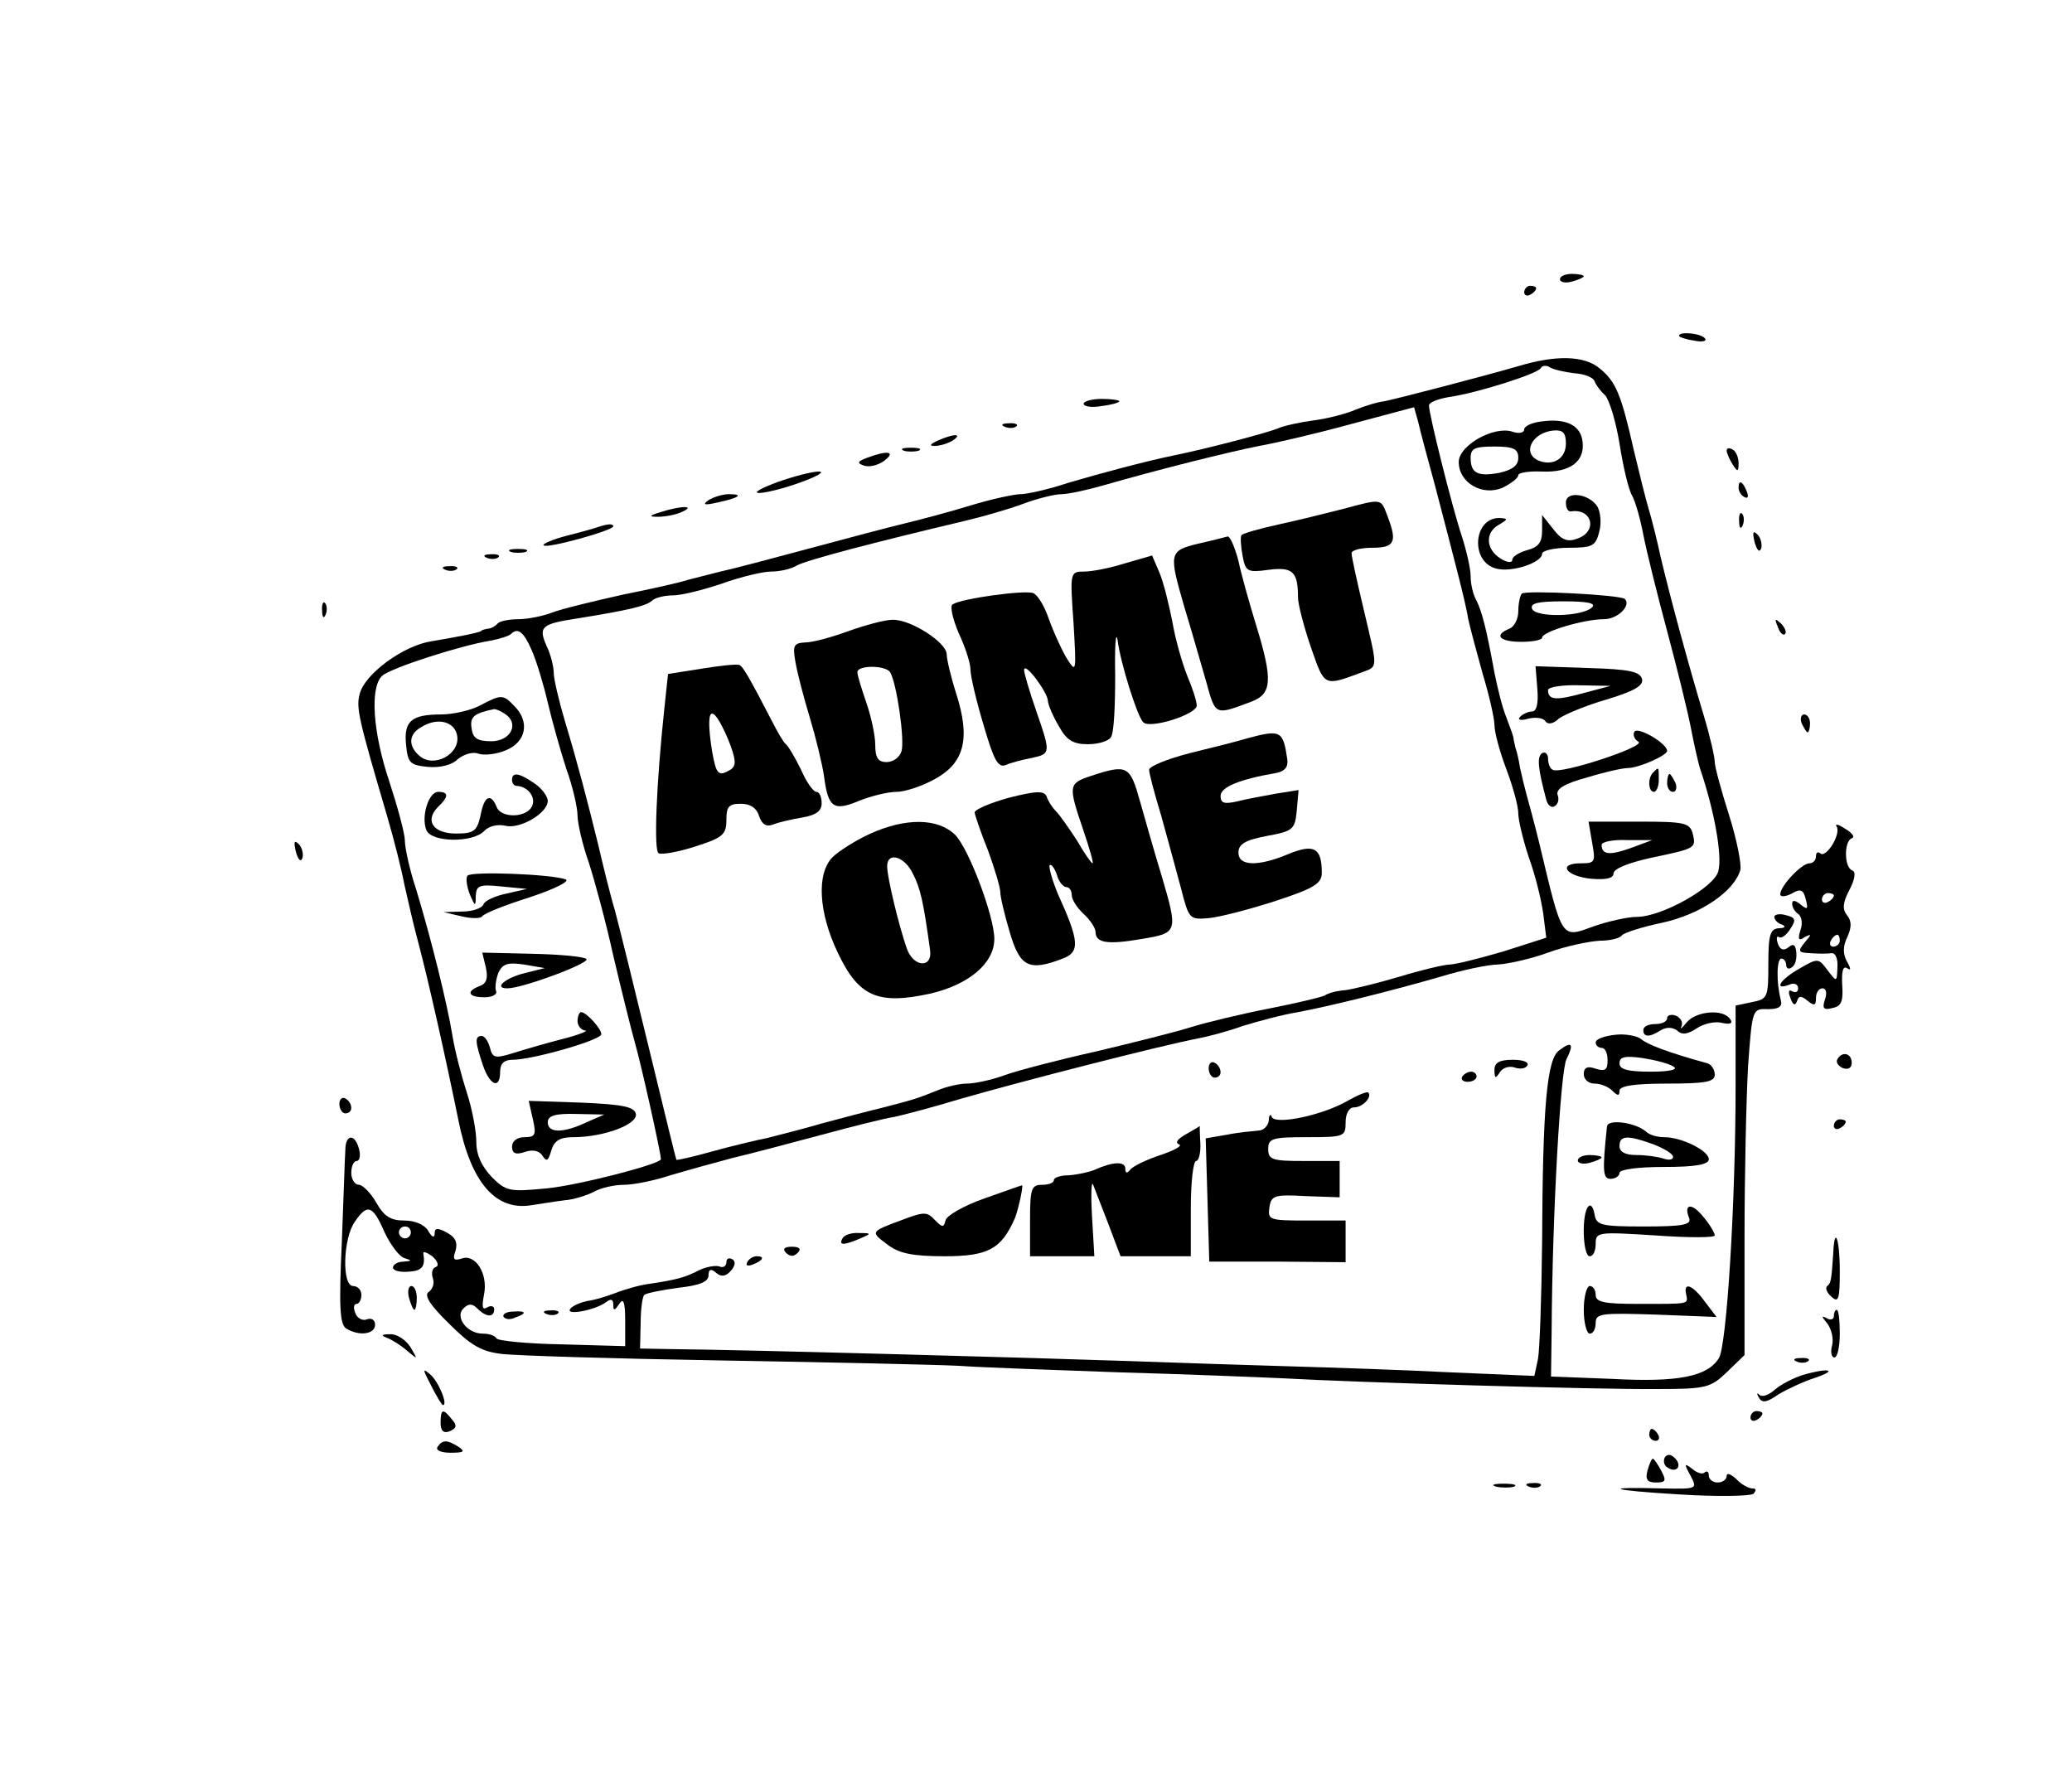 <?xml version="1.0" standalone="no"?>
<!DOCTYPE svg PUBLIC "-//W3C//DTD SVG 20010904//EN"
 "http://www.w3.org/TR/2001/REC-SVG-20010904/DTD/svg10.dtd">
<svg version="1.0" xmlns="http://www.w3.org/2000/svg"
 width="348pt" height="300pt" viewBox="0 0 348 300"
 preserveAspectRatio="xMidYMid meet">

<g transform="translate(0,300) scale(0.1,-0.1)"
fill="#000000" stroke="none">
<path d="M2620 2531 c0 -5 9 -7 20 -4 11 3 20 7 20 9 0 2 -9 4 -20 4 -11 0
-20 -4 -20 -9z"/>
<path d="M2560 2509 c0 -5 5 -7 10 -4 6 3 10 8 10 11 0 2 -4 4 -10 4 -5 0 -10
-5 -10 -11z"/>
<path d="M2820 2436 c0 -2 11 -6 25 -8 13 -3 22 -1 19 3 -5 9 -44 13 -44 5z"/>
<path d="M2550 2385 c-62 -18 -201 -54 -225 -59 -11 -1 -33 -8 -48 -14 -16 -7
-47 -15 -70 -18 -23 -3 -51 -9 -62 -14 -17 -7 -119 -34 -174 -45 -48 -10 -123
-30 -177 -46 -33 -11 -69 -19 -80 -19 -10 0 -48 -8 -84 -19 -36 -11 -85 -24
-110 -30 -25 -6 -97 -25 -160 -42 -63 -17 -131 -35 -150 -39 -19 -5 -44 -11
-55 -14 -11 -4 -60 -15 -110 -25 -49 -11 -103 -24 -118 -30 -16 -6 -41 -11
-56 -11 -15 0 -31 -3 -35 -7 -4 -5 -12 -9 -17 -9 -5 -1 -10 -2 -11 -4 -5 -3
-41 -10 -83 -17 -47 -7 -113 -55 -121 -89 -6 -23 -2 -41 46 -204 12 -41 25
-93 29 -115 5 -22 15 -67 24 -100 16 -60 45 -189 67 -297 21 -105 63 -153 124
-142 14 2 38 6 54 8 15 1 37 8 49 14 12 7 35 12 51 12 16 0 51 7 78 16 27 8
74 21 104 29 30 7 98 25 150 39 52 14 107 28 122 30 14 3 64 16 110 30 104 30
338 90 401 102 16 3 50 12 75 21 26 8 67 19 92 23 58 11 158 36 241 60 36 11
79 20 95 20 16 1 54 9 84 20 30 11 69 19 87 20 17 0 34 4 37 9 3 4 33 14 67
21 65 14 122 53 132 89 2 10 -6 51 -19 92 -13 41 -24 81 -24 89 0 8 -8 44 -19
80 -25 83 -57 201 -72 265 -6 28 -15 64 -20 80 -5 17 -16 61 -25 99 -21 93
-30 115 -57 137 -26 22 -74 23 -137 4z m95 -12 c16 -1 31 -7 33 -13 2 -6 10
-17 18 -24 7 -8 18 -44 24 -81 6 -38 15 -77 21 -87 6 -11 14 -40 19 -66 5 -26
23 -99 40 -162 17 -63 35 -137 40 -163 5 -26 12 -58 16 -70 23 -68 37 -144 30
-170 -6 -27 -95 -77 -137 -77 -15 0 -46 -7 -70 -15 -58 -21 -54 -27 -94 140
-8 33 -18 69 -21 80 -3 11 -8 31 -11 45 -2 14 -6 30 -8 35 -1 6 -3 12 -3 15 0
3 -6 19 -12 35 -7 17 -15 50 -20 75 -14 77 -21 102 -30 121 -6 10 -10 28 -10
41 0 13 -7 43 -15 68 -16 48 -55 204 -55 219 0 5 15 11 33 14 49 7 152 40 155
49 2 4 9 5 15 1 7 -4 25 -8 42 -10z m-235 -188 c35 -134 52 -199 56 -225 3
-14 14 -55 24 -91 11 -36 20 -76 20 -87 0 -12 9 -45 20 -74 11 -29 20 -62 20
-74 0 -11 8 -45 18 -75 11 -30 21 -72 24 -94 l5 -40 -72 -23 c-41 -12 -81 -22
-90 -22 -9 0 -47 -9 -83 -20 -37 -11 -78 -21 -92 -23 -14 -1 -30 -5 -35 -9 -6
-3 -48 -13 -94 -22 -46 -9 -104 -23 -130 -31 -25 -8 -97 -26 -160 -41 -63 -14
-132 -32 -154 -40 -22 -8 -50 -14 -63 -14 -12 0 -35 -5 -51 -12 -35 -14 -39
-15 -93 -29 -25 -6 -70 -18 -100 -26 -30 -9 -71 -19 -90 -24 -19 -4 -62 -14
-94 -23 -32 -9 -59 -15 -60 -14 -1 2 -21 84 -45 183 -24 99 -50 205 -58 235
-9 30 -21 80 -28 110 -19 77 -34 135 -56 208 -10 34 -19 71 -19 82 0 10 -5 31
-12 45 -14 32 -9 37 50 46 87 14 117 21 127 30 5 5 21 9 35 9 14 0 51 9 83 20
31 11 68 20 82 20 14 0 33 4 43 10 15 9 134 40 282 75 30 7 75 20 99 29 24 9
53 16 64 16 11 0 43 7 71 15 90 26 210 56 261 66 28 5 97 21 155 37 l105 28 7
-25 c3 -14 16 -62 28 -106z m-1517 -277 c8 -18 20 -58 27 -88 7 -30 21 -80 31
-111 11 -30 19 -66 19 -79 0 -12 8 -48 19 -79 10 -31 29 -101 41 -156 13 -55
29 -120 36 -145 10 -34 44 -186 44 -197 0 -8 -139 -44 -192 -49 -62 -6 -68 -5
-92 19 -17 18 -26 37 -26 59 0 18 -7 56 -16 83 -9 28 -20 70 -24 95 -9 55 -36
164 -61 246 -11 33 -19 70 -19 82 0 12 -12 56 -26 99 -28 83 -33 159 -12 178
14 13 132 51 182 59 16 3 31 8 34 11 12 12 22 3 35 -27z"/>
<path d="M2588 2292 c-16 -2 -28 -8 -28 -13 0 -6 -9 -8 -20 -4 -31 10 -90 -23
-90 -51 0 -35 40 -58 74 -43 14 7 26 16 26 21 0 4 18 7 40 6 47 -2 72 17 68
50 -3 28 -28 40 -70 34z m42 -37 c0 -25 -21 -38 -45 -29 -30 12 -12 48 25 51
15 1 20 -4 20 -22z m-80 -24 c0 -13 -10 -20 -31 -25 -37 -7 -49 -1 -49 25 0
16 7 19 40 19 32 0 40 -4 40 -19z"/>
<path d="M2630 2156 c0 -9 3 -15 8 -15 37 6 46 -35 10 -46 -16 -6 -26 -1 -39
16 l-19 24 0 -26 c0 -20 -6 -28 -25 -33 -14 -4 -25 -11 -25 -16 0 -6 -9 -5
-20 2 -25 16 -26 44 -2 57 15 9 15 10 1 11 -45 1 -50 -74 -6 -85 26 -7 77 10
77 25 0 5 20 10 45 10 40 0 45 3 51 27 4 14 2 33 -3 42 -14 22 -53 27 -53 7z"/>
<path d="M2556 2003 c-3 -3 -6 -17 -6 -30 0 -13 -7 -26 -15 -29 -27 -11 -16
-22 20 -22 19 0 35 3 35 7 0 10 70 31 104 31 23 0 46 23 35 34 -8 7 -166 15
-173 9z m118 -23 c-16 -16 -96 -18 -101 -2 -3 9 11 12 53 12 40 0 55 -3 48
-10z"/>
<path d="M2582 1843 c2 -24 -1 -38 -9 -38 -6 0 -15 -4 -20 -9 -5 -5 1 -7 14
-3 13 3 26 1 29 -5 4 -5 13 -4 22 5 10 7 45 22 80 32 46 14 62 23 60 34 -3 13
-21 17 -91 19 l-88 3 3 -38z m78 -7 c-47 -13 -60 -12 -60 5 0 5 24 9 53 8 l52
-1 -45 -12z"/>
<path d="M2745 1771 c-3 -5 0 -13 7 -17 12 -8 -131 -55 -144 -47 -5 2 -8 11
-8 19 0 8 -5 12 -10 9 -9 -6 -7 -26 7 -78 2 -9 9 -15 14 -11 6 3 8 12 5 19 -3
10 12 19 49 29 29 9 60 16 69 16 18 0 66 21 66 29 -1 13 -49 41 -55 32z"/>
<path d="M2777 1703 c-10 -9 -9 -33 1 -33 4 0 8 9 8 20 0 23 0 22 -9 13z"/>
<path d="M2800 1685 c0 -8 4 -15 10 -15 5 0 7 7 4 15 -4 8 -8 15 -10 15 -2 0
-4 -7 -4 -15z"/>
<path d="M2674 1585 c6 -33 5 -35 -19 -35 -40 0 -25 -22 18 -26 25 -2 37 1 37
9 0 8 26 18 62 26 76 16 77 16 71 41 -5 18 -14 20 -90 20 l-85 0 6 -35z m66
-9 c-36 -13 -50 -12 -50 5 0 5 19 9 43 8 l42 0 -35 -13z"/>
<path d="M2255 2145 c-27 -7 -76 -19 -108 -26 -32 -7 -60 -15 -62 -18 -2 -3
-1 -19 2 -35 5 -26 8 -28 44 -23 40 5 49 -3 49 -46 0 -12 10 -50 22 -85 23
-66 21 -65 86 -41 27 10 26 5 2 107 -11 46 -20 87 -20 93 0 5 16 9 35 9 38 0
42 10 25 54 -11 29 -8 29 -75 11z"/>
<path d="M2013 2087 c-50 -12 -50 -16 -24 -106 11 -36 27 -92 36 -123 17 -61
14 -60 78 -36 33 13 35 36 7 127 -11 36 -25 85 -30 109 -6 23 -14 41 -18 41
-4 -1 -26 -7 -49 -12z"/>
<path d="M1890 2054 c-25 -8 -56 -14 -69 -14 -24 0 -24 -1 -18 -86 5 -85 5
-86 -13 -57 -9 16 -22 45 -29 65 -7 20 -18 39 -26 42 -15 5 -119 -9 -135 -19
-5 -3 0 -24 10 -48 11 -23 20 -51 20 -62 0 -11 10 -53 22 -93 17 -58 24 -72
37 -67 9 4 28 9 44 12 32 7 32 8 7 80 -11 32 -20 62 -20 68 1 14 39 -37 40
-52 0 -6 8 -25 18 -42 13 -24 24 -31 49 -31 17 0 35 5 39 12 5 7 7 53 7 103
-1 49 1 77 4 60 5 -39 33 -128 43 -138 11 -12 90 13 90 28 0 7 -7 29 -16 50
-8 20 -20 61 -25 91 -6 30 -15 67 -22 83 l-12 28 -45 -13z"/>
<path d="M1425 1940 c-27 -10 -60 -19 -72 -19 -20 -1 -22 -5 -17 -33 3 -18 14
-60 24 -93 10 -33 21 -78 24 -99 7 -53 16 -59 59 -41 20 8 48 15 63 15 14 0
44 10 65 22 49 27 59 68 35 143 -9 28 -16 58 -16 66 0 20 -61 59 -91 58 -13 0
-46 -9 -74 -19z m70 -69 c11 -18 25 -115 19 -133 -3 -10 -14 -18 -25 -18 -14
0 -19 7 -19 29 0 16 -7 48 -15 71 -8 23 -15 46 -15 51 0 12 47 12 55 0z"/>
<path d="M1179 1877 l-57 -9 -6 -56 c-14 -131 -18 -240 -10 -245 5 -3 33 2 61
11 47 15 53 20 53 45 0 22 4 27 24 27 16 0 27 -7 31 -21 5 -14 12 -18 23 -14
10 4 32 9 50 12 23 4 32 11 32 24 0 11 -4 19 -9 19 -5 0 -17 17 -26 38 -10 20
-21 39 -25 42 -4 3 -14 20 -23 38 -40 77 -49 92 -55 95 -4 2 -32 -1 -63 -6z
m44 -119 c13 -33 14 -43 5 -50 -21 -13 -25 -10 -32 30 -12 76 -1 85 27 20z"/>
<path d="M2095 1760 c-16 -5 -60 -16 -97 -25 -38 -10 -68 -22 -68 -28 0 -6 9
-40 20 -76 10 -36 25 -91 33 -121 14 -54 14 -55 48 -52 19 2 69 15 112 29 64
21 77 29 77 47 0 42 -13 49 -55 32 -52 -22 -85 -21 -85 2 0 14 11 21 48 28 44
8 47 11 50 43 l3 34 -38 -6 c-21 -4 -50 -9 -65 -13 -22 -5 -28 -3 -28 9 0 15
31 28 95 39 13 3 19 10 17 23 -7 48 -11 50 -67 35z"/>
<path d="M1833 1697 c-39 -13 -39 -16 -14 -90 11 -32 18 -57 16 -57 -2 0 -14
17 -26 38 -13 20 -29 43 -35 49 -7 7 -14 18 -16 25 -4 10 -17 10 -64 -2 -32
-9 -58 -20 -57 -25 1 -6 11 -35 23 -65 11 -30 20 -61 20 -68 0 -8 7 -38 16
-68 17 -58 32 -66 89 -44 29 11 28 29 -8 108 -10 24 -16 46 -14 49 3 2 8 -5
12 -16 3 -12 11 -21 16 -21 5 0 9 -6 9 -13 0 -8 9 -22 20 -32 11 -10 20 -24
20 -30 0 -19 20 -22 78 -12 60 10 61 11 33 106 -11 36 -27 92 -36 124 -17 61
-21 64 -82 44z"/>
<path d="M1460 1599 c-24 -11 -52 -29 -62 -39 -27 -28 -23 -93 9 -160 35 -74
67 -88 155 -69 65 15 108 51 108 92 0 38 -43 152 -66 175 -29 28 -83 29 -144
1z m73 -66 c13 -25 18 -48 29 -128 5 -32 -28 -30 -39 2 -13 37 -33 119 -33
138 0 25 29 17 43 -12z"/>
<path d="M806 1815 c-15 -8 -45 -15 -65 -15 -50 0 -63 -11 -59 -51 3 -30 6
-34 36 -37 21 -2 41 3 51 13 10 8 25 13 35 9 9 -3 30 -1 46 6 34 14 40 48 14
74 -19 20 -22 20 -58 1z m42 -14 c25 -16 10 -46 -23 -46 -23 0 -31 5 -33 22
-3 19 4 25 38 32 3 0 11 -3 18 -8z m-80 -38 c4 -30 -39 -53 -63 -33 -20 17
-19 37 3 49 27 17 57 9 60 -16z"/>
<path d="M860 1690 c0 -5 3 -10 8 -10 18 -1 32 -18 26 -33 -8 -21 -53 -22 -60
-2 -10 24 -21 18 -27 -15 -6 -26 -11 -30 -41 -30 -38 0 -53 21 -31 44 19 18
19 26 1 26 -16 0 -29 -41 -20 -64 8 -21 77 -22 97 -2 8 9 24 12 36 9 24 -6 71
21 71 42 0 7 -10 21 -22 29 -26 18 -38 20 -38 6z"/>
<path d="M785 1529 c-3 -4 -1 -18 4 -31 9 -21 10 -21 10 -3 1 18 6 20 44 16
l42 -4 -35 -8 c-19 -4 -36 -12 -38 -18 -2 -6 -18 -12 -35 -12 l-32 -1 30 -7
c17 -4 32 -4 35 0 3 5 39 19 80 32 42 14 68 27 60 30 -25 9 -161 14 -165 6z"/>
<path d="M816 1375 c4 -18 1 -27 -10 -31 -24 -9 -20 -19 8 -19 13 0 22 5 19
11 -2 6 0 19 4 30 7 15 15 18 43 14 l35 -6 -32 -8 c-34 -8 -55 -26 -31 -26 26
0 138 42 133 49 -2 4 -43 8 -90 9 l-85 2 6 -25z"/>
<path d="M970 1285 c0 -8 6 -15 13 -16 6 0 -10 -7 -38 -14 -27 -7 -65 -18 -84
-24 -29 -9 -34 -8 -38 9 -3 11 -9 20 -14 20 -12 0 -11 -10 2 -49 12 -35 29
-41 29 -11 0 14 7 20 21 20 33 0 149 33 149 43 0 9 -25 37 -34 37 -3 0 -6 -7
-6 -15z"/>
<path d="M895 1120 c6 -26 4 -30 -14 -30 -12 0 -21 -6 -21 -16 0 -11 6 -14 21
-9 14 5 25 2 30 -6 7 -11 10 -9 15 9 5 16 14 22 37 22 50 0 108 21 105 39 -3
12 -21 16 -91 19 l-89 3 7 -31z m90 -5 c-40 -19 -65 -18 -65 0 0 11 12 15 48
14 l47 -1 -30 -13z"/>
<path d="M1820 2322 c0 -5 14 -7 30 -4 17 2 30 6 30 8 0 2 -13 4 -30 4 -16 0
-30 -4 -30 -8z"/>
<path d="M1688 2283 c7 -3 16 -2 19 1 4 3 -2 6 -13 5 -11 0 -14 -3 -6 -6z"/>
<path d="M1575 2260 c-13 -6 -15 -9 -5 -9 8 0 22 4 30 9 18 12 2 12 -25 0z"/>
<path d="M1518 2243 c6 -2 18 -2 25 0 6 3 1 5 -13 5 -14 0 -19 -2 -12 -5z"/>
<path d="M2900 2243 c0 -4 5 -15 10 -23 8 -13 10 -13 10 2 0 9 -4 20 -10 23
-5 3 -10 3 -10 -2z"/>
<path d="M1456 2231 c-16 -6 -17 -9 -5 -13 8 -3 23 0 34 8 21 16 5 18 -29 5z"/>
<path d="M1305 2190 c-27 -10 -41 -18 -30 -18 11 0 43 8 70 18 28 10 41 18 30
18 -11 0 -42 -8 -70 -18z"/>
<path d="M2920 2181 c0 -6 4 -13 10 -16 6 -3 7 1 4 9 -7 18 -14 21 -14 7z"/>
<path d="M1190 2160 c-11 -8 -7 -9 15 -4 37 8 45 14 19 14 -10 0 -26 -5 -34
-10z"/>
<path d="M1110 2140 c-20 -6 -21 -8 -5 -8 11 0 29 3 40 8 25 11 -1 11 -35 0z"/>
<path d="M2921 2124 c0 -11 3 -14 6 -6 3 7 2 16 -1 19 -3 4 -6 -2 -5 -13z"/>
<path d="M1005 2115 c-5 -2 -30 -9 -54 -15 -23 -6 -41 -14 -38 -16 5 -6 117
25 117 32 0 5 -10 4 -25 -1z"/>
<path d="M2947 2089 c4 -13 8 -18 11 -10 2 7 -1 18 -6 23 -8 8 -9 4 -5 -13z"/>
<path d="M858 2073 c6 -2 18 -2 25 0 6 3 1 5 -13 5 -14 0 -19 -2 -12 -5z"/>
<path d="M818 2063 c7 -3 16 -2 19 1 4 3 -2 6 -13 5 -11 0 -14 -3 -6 -6z"/>
<path d="M748 2043 c7 -3 16 -2 19 1 4 3 -2 6 -13 5 -11 0 -14 -3 -6 -6z"/>
<path d="M541 1974 c0 -11 3 -14 6 -6 3 7 2 16 -1 19 -3 4 -6 -2 -5 -13z"/>
<path d="M2986 1947 c3 -10 9 -15 12 -12 3 3 0 11 -7 18 -10 9 -11 8 -5 -6z"/>
<path d="M3026 1785 c4 -8 8 -15 10 -15 2 0 4 7 4 15 0 8 -4 15 -10 15 -5 0
-7 -7 -4 -15z"/>
<path d="M3085 1611 c7 -13 -19 -54 -28 -44 -4 3 -7 1 -7 -5 0 -7 -5 -12 -11
-12 -13 0 -49 -38 -49 -52 0 -5 9 -4 19 1 15 9 20 7 24 -10 4 -16 3 -18 -9 -8
-9 7 -14 8 -14 1 0 -6 5 -14 10 -17 6 -4 8 -16 4 -27 -5 -16 -3 -19 7 -12 12
6 12 5 0 -9 -12 -15 -11 -17 10 -18 13 -1 29 -1 35 0 7 1 11 -10 10 -24 -1
-25 -1 -25 -17 -4 -15 20 -16 20 -47 2 -32 -18 -44 -37 -17 -27 8 4 15 1 15
-6 0 -6 -4 -8 -10 -5 -6 4 -7 -1 -3 -11 4 -12 8 -14 11 -6 3 10 7 10 18 1 11
-9 14 -8 14 5 0 9 5 16 11 16 6 0 8 -8 4 -19 -5 -15 -2 -18 13 -14 15 3 18 12
16 39 -1 22 1 32 8 28 7 -5 7 -1 0 11 -7 13 -7 26 1 42 7 16 7 26 -1 36 -8 10
-7 21 4 42 10 19 11 31 5 33 -14 5 -14 49 -1 54 6 2 1 9 -11 16 -12 8 -18 9
-14 3z m-5 -115 c0 -3 -4 -8 -10 -11 -5 -3 -10 -1 -10 4 0 6 5 11 10 11 6 0
10 -2 10 -4z m10 -76 c0 -5 -5 -10 -11 -10 -5 0 -7 5 -4 10 3 6 8 10 11 10 2
0 4 -4 4 -10z"/>
<path d="M497 1569 c4 -13 8 -18 11 -10 2 7 -1 18 -6 23 -8 8 -9 4 -5 -13z"/>
<path d="M2980 1460 c0 -5 6 -11 13 -13 7 -3 5 -6 -5 -6 -15 -1 -18 -11 -18
-60 0 -56 -1 -59 -27 -64 l-28 -6 0 -133 c0 -201 -15 -438 -28 -459 -19 -31
-68 -41 -179 -35 l-103 4 1 74 c1 196 15 441 25 459 13 26 9 31 -12 15 -21
-14 -28 -93 -29 -324 -1 -92 -4 -180 -7 -195 l-6 -28 -141 6 c-77 4 -197 8
-266 10 -69 2 -192 6 -275 9 -142 5 -647 19 -765 20 l-55 1 1 43 c0 23 3 44 6
47 3 3 28 8 57 12 36 4 51 10 51 21 0 10 4 12 13 4 8 -7 16 -6 24 3 8 9 9 16
3 20 -6 3 -10 1 -10 -5 0 -7 -6 -10 -12 -7 -7 2 -22 -1 -33 -6 -23 -12 -36
-16 -82 -23 -18 -2 -45 -10 -60 -16 -16 -6 -36 -12 -46 -13 -10 -2 -23 -7 -28
-12 -14 -14 41 -4 59 10 8 6 12 5 12 -4 0 -11 2 -11 10 1 7 11 10 3 10 -28 l0
-43 -106 3 c-58 1 -108 6 -110 10 -3 5 -13 8 -23 8 -27 0 -47 28 -33 42 9 9
15 9 24 0 15 -15 28 -15 28 -1 0 5 -5 7 -12 3 -8 -5 -9 1 -5 22 7 35 -15 69
-38 60 -13 -4 -15 -1 -10 13 4 14 0 23 -15 31 -15 8 -20 8 -20 -2 0 -8 -5 -6
-11 5 -6 10 -22 17 -40 17 -23 0 -34 7 -47 30 -9 16 -23 30 -29 30 -7 0 -13 9
-13 20 0 11 4 20 9 20 5 0 7 9 4 20 -7 27 -23 25 -23 -2 -1 -13 -3 -83 -6
-157 -5 -106 -3 -135 7 -142 22 -14 49 -10 49 6 0 8 -6 12 -14 9 -7 -3 -16 2
-19 10 -4 9 -3 16 2 16 4 0 8 7 8 15 0 8 -6 15 -14 15 -19 0 -17 80 3 108 21
31 30 28 50 -18 10 -21 25 -41 33 -43 13 -4 13 -5 -1 -6 -10 0 -18 -5 -18 -10
0 -5 11 -8 25 -7 23 1 30 8 26 30 -1 5 5 3 15 -4 9 -8 12 -16 6 -18 -6 -2 -8
-10 -5 -19 3 -8 0 -18 -7 -23 -8 -5 1 -21 34 -53 36 -36 54 -47 88 -51 24 -3
189 -8 368 -11 179 -3 359 -7 400 -9 41 -3 163 -7 270 -11 107 -3 231 -8 275
-10 123 -7 529 -19 628 -18 83 0 90 2 118 29 l29 28 0 195 c0 108 3 239 6 291
7 95 7 96 33 95 18 0 25 4 22 15 -8 31 -7 70 1 70 4 0 8 -5 8 -11 0 -5 4 -8 9
-4 6 3 9 14 8 25 -1 13 -5 16 -13 9 -8 -6 -14 -5 -18 6 -3 9 -2 14 2 11 4 -3
13 4 19 14 10 15 9 19 -8 23 -10 3 -19 1 -19 -3z m-2290 -530 c0 -5 -4 -10
-10 -10 -5 0 -10 5 -10 10 0 6 5 10 10 10 6 0 10 -4 10 -10z"/>
<path d="M2800 1290 c0 -6 -9 -10 -20 -10 -11 0 -20 -4 -20 -10 0 -12 10 -13
30 0 9 5 19 5 27 -1 8 -8 18 -6 33 4 12 8 31 12 42 9 14 -3 19 -1 14 6 -11 18
-57 14 -73 -5 -8 -10 -12 -13 -9 -7 3 7 -1 14 -9 18 -8 3 -15 1 -15 -4z"/>
<path d="M2713 1262 c-18 -2 -33 -7 -33 -13 0 -5 5 -9 10 -9 6 0 10 -9 10 -21
0 -16 -4 -19 -20 -14 -14 5 -20 2 -20 -9 0 -9 8 -16 18 -16 10 0 23 -5 30 -12
9 -9 12 -9 12 0 0 8 24 12 80 12 65 0 80 3 80 15 0 9 -6 17 -12 19 -66 18
-102 32 -112 41 -6 5 -26 9 -43 7z m97 -53 c10 -5 -4 -9 -37 -9 -40 0 -53 4
-53 14 0 11 9 13 38 9 20 -3 44 -9 52 -14z"/>
<path d="M3086 1221 c-3 -5 1 -11 9 -15 9 -3 15 0 15 9 0 16 -16 20 -24 6z"/>
<path d="M2030 1206 c0 -9 5 -16 10 -16 6 0 10 4 10 9 0 6 -4 13 -10 16 -5 3
-10 -1 -10 -9z"/>
<path d="M2510 1203 c0 -15 2 -15 9 -4 5 8 16 11 25 8 8 -3 18 -2 21 3 4 6 -7
10 -24 10 -23 0 -31 -5 -31 -17z"/>
<path d="M2456 1192 c-3 -5 1 -9 9 -9 8 0 15 4 15 9 0 4 -4 8 -9 8 -6 0 -12
-4 -15 -8z"/>
<path d="M2265 1152 c-42 -25 -123 -42 -129 -28 -2 6 -5 3 -5 -6 -1 -9 -9 -17
-18 -17 -10 -1 -34 -3 -53 -7 l-35 -6 3 -103 3 -104 115 0 114 -1 0 35 0 35
-66 0 c-62 0 -65 1 -62 22 3 20 8 22 61 19 l57 -2 0 30 0 31 -60 0 c-53 0 -60
2 -60 20 0 18 7 20 65 20 63 0 65 1 65 25 0 15 6 25 14 25 15 0 31 18 24 25
-2 2 -17 -4 -33 -13z"/>
<path d="M570 1146 c0 -9 5 -16 10 -16 6 0 10 4 10 9 0 6 -4 13 -10 16 -5 3
-10 -1 -10 -9z"/>
<path d="M2699 1108 c-8 -75 -7 -88 6 -88 8 0 15 5 15 10 0 6 32 10 75 10 53
0 75 4 75 13 0 14 -45 37 -75 37 -12 0 -25 4 -30 9 -18 16 -65 22 -66 9z m78
-30 c18 -7 33 -16 33 -21 0 -5 -7 -6 -16 -3 -9 3 -29 6 -45 6 -19 0 -29 5 -29
15 0 18 13 19 57 3z"/>
<path d="M3080 1109 c0 -5 5 -7 10 -4 6 3 10 8 10 11 0 2 -4 4 -10 4 -5 0 -10
-5 -10 -11z"/>
<path d="M1992 1095 c-14 -8 -19 -14 -12 -17 7 -2 -7 -10 -31 -18 -24 -8 -47
-19 -51 -25 -5 -6 -8 -6 -8 2 0 13 -21 12 -52 -2 -10 -4 -29 -8 -43 -9 -14 0
-25 -4 -25 -8 0 -5 -9 -8 -20 -8 -18 0 -20 -7 -20 -60 l0 -60 54 0 54 0 -4 68
c-2 37 -1 60 2 52 3 -8 15 -39 26 -67 l20 -53 59 0 59 0 0 80 c0 44 4 80 9 80
4 0 8 13 7 30 -1 16 -1 30 -1 29 0 -1 -11 -7 -23 -14z"/>
<path d="M2650 1051 c0 -5 9 -7 20 -4 11 3 20 7 20 9 0 2 -9 4 -20 4 -11 0
-20 -4 -20 -9z"/>
<path d="M1653 987 c-34 -12 -64 -29 -65 -37 -3 -12 -5 -12 -18 1 -13 14 -18
14 -55 0 -54 -20 -53 -20 -25 -41 19 -15 42 -20 96 -20 74 0 96 12 119 65 6
16 15 58 11 54 -1 0 -29 -10 -63 -22z"/>
<path d="M2668 974 c-12 -11 -10 -84 2 -84 6 0 10 9 10 21 0 20 4 20 100 14
55 -4 100 -4 100 0 0 4 -8 18 -19 31 -19 24 -34 23 -24 -2 4 -11 -10 -14 -75
-14 -74 0 -81 2 -84 21 -2 11 -6 17 -10 13z"/>
<path d="M1415 920 c-7 -12 2 -12 30 0 19 8 19 9 -2 9 -12 1 -25 -3 -28 -9z"/>
<path d="M3079 895 c-3 -46 -4 -50 -10 -55 -4 -3 -1 -11 7 -18 12 -11 14 -4
14 43 0 55 -9 78 -11 30z"/>
<path d="M1320 896 c7 -7 13 -7 20 0 6 6 3 10 -10 10 -13 0 -16 -4 -10 -10z"/>
<path d="M1255 880 c-3 -6 1 -7 9 -4 18 7 21 14 7 14 -6 0 -13 -4 -16 -10z"/>
<path d="M687 820 c3 -11 7 -20 9 -20 2 0 4 9 4 20 0 11 -4 20 -9 20 -5 0 -7
-9 -4 -20z"/>
<path d="M2660 800 c0 -22 5 -40 10 -40 6 0 10 8 10 18 0 16 9 17 101 14 l102
-4 -19 25 c-21 29 -37 35 -32 13 3 -17 8 -16 -82 -16 -56 0 -70 3 -70 15 0 8
-4 15 -10 15 -5 0 -10 -18 -10 -40z"/>
<path d="M846 788 c3 -4 11 -5 19 -1 21 7 19 12 -4 10 -11 0 -18 -5 -15 -9z"/>
<path d="M918 793 c7 -3 16 -2 19 1 4 3 -2 6 -13 5 -11 0 -14 -3 -6 -6z"/>
<path d="M3080 789 c0 -5 -6 -7 -12 -3 -9 5 -9 3 1 -9 7 -9 11 -26 8 -37 -3
-11 -1 -20 4 -20 5 0 9 18 9 40 0 22 -2 40 -5 40 -3 0 -5 -5 -5 -11z"/>
<path d="M650 753 c8 -3 24 -13 34 -22 18 -15 18 -15 5 7 -8 12 -23 22 -34 21
-14 0 -16 -2 -5 -6z"/>
<path d="M3018 713 c7 -3 16 -2 19 1 4 3 -2 6 -13 5 -11 0 -14 -3 -6 -6z"/>
<path d="M724 673 c9 -18 18 -33 20 -33 9 0 -8 41 -22 52 -13 11 -12 8 2 -19z"/>
<path d="M3026 690 c-15 -5 -36 -16 -45 -24 -10 -9 -21 -13 -26 -9 -4 5 -5 2
-1 -4 5 -10 13 -9 33 5 15 9 43 22 62 28 41 14 20 17 -23 4z"/>
<path d="M740 610 c0 -13 5 -18 15 -14 12 5 13 10 4 20 -15 19 -19 18 -19 -6z"/>
<path d="M2940 619 c0 -5 5 -7 10 -4 6 3 10 8 10 11 0 2 -4 4 -10 4 -5 0 -10
-5 -10 -11z"/>
<path d="M2770 590 c0 -5 5 -10 11 -10 5 0 7 5 4 10 -3 6 -8 10 -11 10 -2 0
-4 -4 -4 -10z"/>
<path d="M735 570 c-4 -6 6 -10 22 -10 22 0 25 2 13 10 -19 12 -27 12 -35 0z"/>
<path d="M2796 552 c-3 -6 -1 -14 5 -17 15 -10 25 3 12 16 -7 7 -13 7 -17 1z"/>
<path d="M2767 530 c-4 -15 0 -20 14 -20 17 0 18 3 9 20 -6 11 -12 20 -14 20
-2 0 -6 -9 -9 -20z"/>
<path d="M2839 522 c12 -23 12 -23 -46 -22 -106 3 -90 -3 27 -10 63 -4 119 -3
125 1 5 6 5 9 -2 9 -6 0 -19 7 -27 16 -9 8 -16 11 -16 5 0 -6 -7 -11 -15 -11
-8 0 -15 5 -15 12 0 6 -3 8 -7 5 -3 -4 -13 -1 -21 6 -13 10 -14 9 -3 -11z"/>
<path d="M2513 503 c9 -2 23 -2 30 0 6 3 -1 5 -18 5 -16 0 -22 -2 -12 -5z"/>
<path d="M2568 503 c7 -3 16 -2 19 1 4 3 -2 6 -13 5 -11 0 -14 -3 -6 -6z"/>
</g>
</svg>
